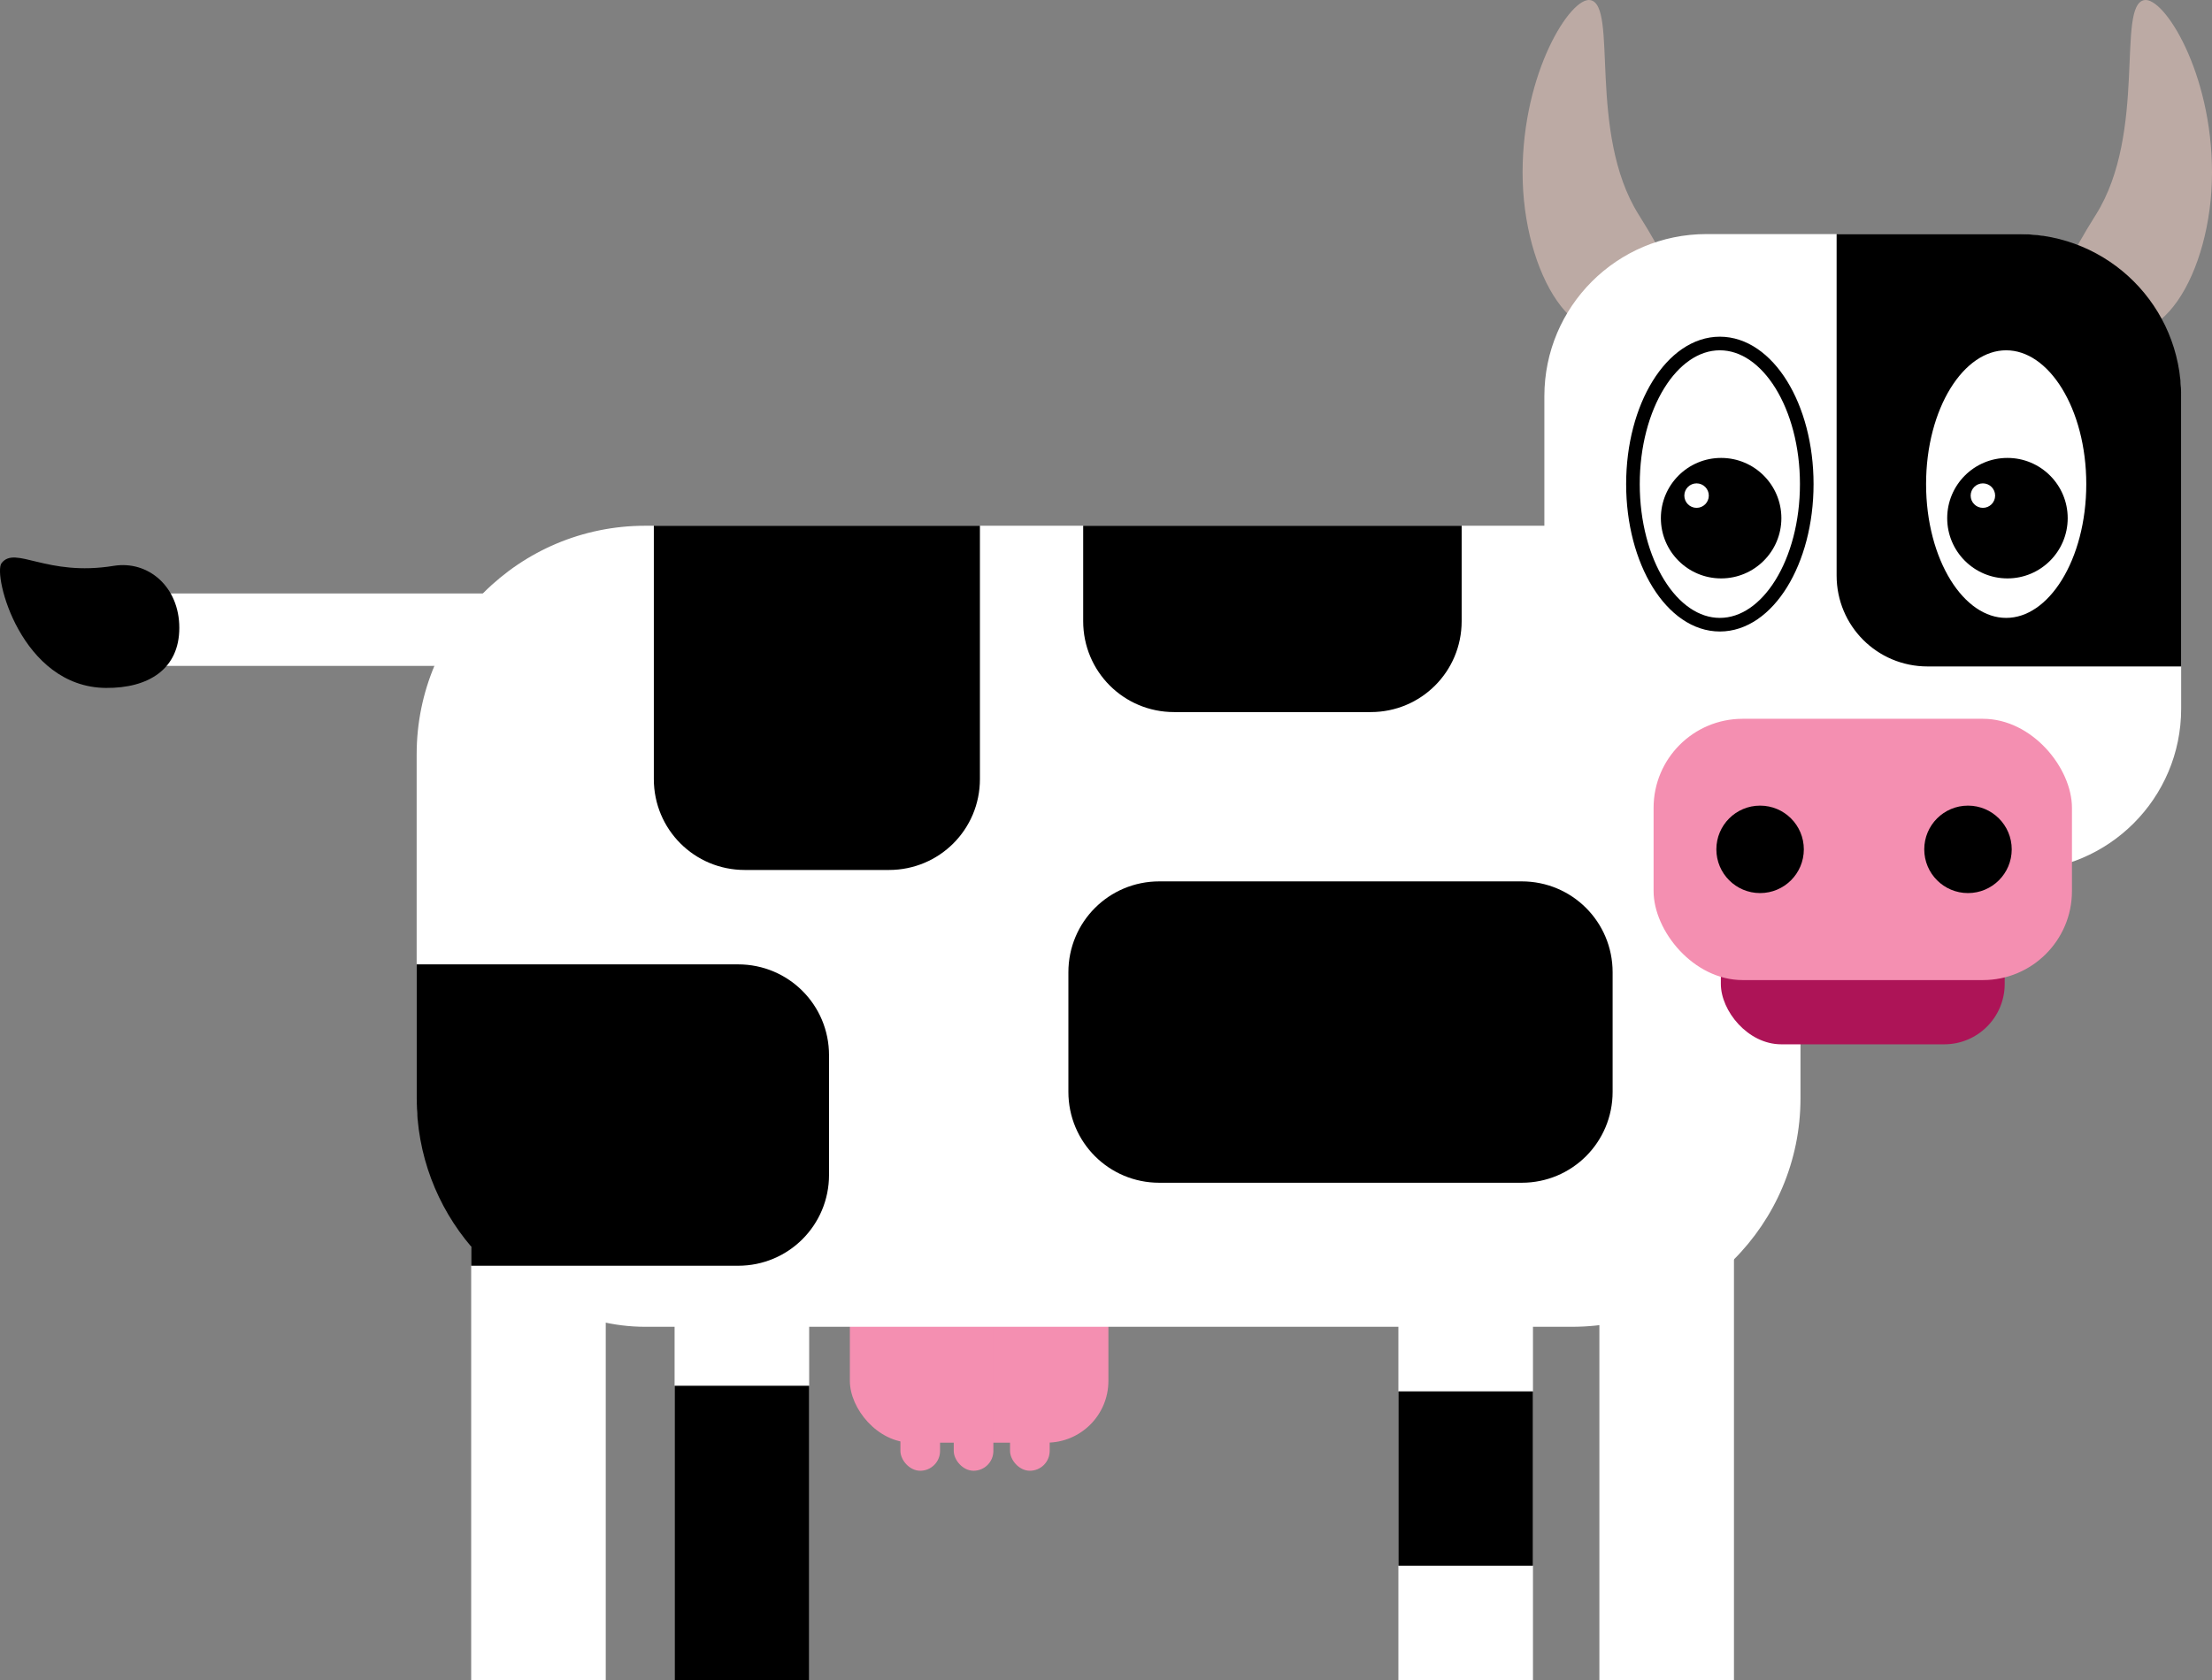 <?xml version="1.0" encoding="UTF-8" standalone="no"?>
<!-- Created with Inkscape (http://www.inkscape.org/) -->

<svg
   width="623.359"
   height="473.514"
   viewBox="0 0 164.931 125.284"
   version="1.1"
   id="svg8"
   inkscape:version="1.2.1 (9c6d41e410, 2022-07-14, custom)"
   sodipodi:docname="cow.svg"
   xmlns:inkscape="http://www.inkscape.org/namespaces/inkscape"
   xmlns:sodipodi="http://sodipodi.sourceforge.net/DTD/sodipodi-0.dtd"
   xmlns="http://www.w3.org/2000/svg"
   xmlns:svg="http://www.w3.org/2000/svg"
   xmlns:rdf="http://www.w3.org/1999/02/22-rdf-syntax-ns#"
   xmlns:cc="http://creativecommons.org/ns#"
   xmlns:dc="http://purl.org/dc/elements/1.1/">
  <rect x="0" y="0" width="164.931" height="125.284" fill="#808080" stroke="none"/>
  <defs
     id="defs2" />
  <sodipodi:namedview
     id="base"
     pagecolor="#ffffff"
     bordercolor="#666666"
     borderopacity="1.0"
     inkscape:pageopacity="0.0"
     inkscape:pageshadow="2"
     inkscape:zoom="0.89061963"
     inkscape:cx="457.54662"
     inkscape:cy="149.33423"
     inkscape:document-units="mm"
     inkscape:current-layer="layer2"
     showgrid="true"
     units="px"
     inkscape:window-width="1716"
     inkscape:window-height="1384"
     inkscape:window-x="1720"
     inkscape:window-y="54"
     inkscape:window-maximized="0"
     inkscape:showpageshadow="2"
     inkscape:pagecheckerboard="true"
     inkscape:deskcolor="#d1d1d1">
    <inkscape:grid
       type="xygrid"
       id="grid4485"
       empspacing="4"
       spacingx="4.233"
       spacingy="4.233"
       originx="66.366"
       originy="3.569" />
  </sodipodi:namedview>
  <g
     inkscape:label="Layer 1"
     inkscape:groupmode="layer"
     id="layer1"
     transform="translate(66.366,-225.698)">
    <g
       inkscape:groupmode="layer"
       id="layer2"
       inkscape:label="cow"
       transform="translate(-180.557,91.615)">
      <rect
         style="fill:#f48fb1;fill-opacity:1;stroke:none;stroke-width:1.015;stroke-linecap:round;stroke-dasharray:none;stroke-opacity:1"
         id="rect11326"
         width="2.955"
         height="16.214"
         x="181.328"
         y="227.546"
         ry="1.477" />
      <rect
         style="fill:#f48fb1;fill-opacity:1;stroke:none;stroke-width:1.015;stroke-linecap:round;stroke-dasharray:none;stroke-opacity:1"
         id="rect10772"
         width="19.276"
         height="15.423"
         x="177.559"
         y="226.241"
         ry="4.602" />
      <path
         id="path9123"
         style="fill:#bcaaa4;fill-opacity:0.997;stroke-width:0.406;stroke-linecap:round"
         d="m 236.372,150.085 c 3.98,6.351 2.468,5.857 -0.227,7.901 -4.379,3.32 -8.427,-3.539 -8.427,-11.034 0,-7.495 3.585,-13.117 5.048,-12.861 2.096,0.367 -0.232,9.869 3.605,15.994 z"
         sodipodi:nodetypes="sssss" />
      <rect
         style="fill:#ffffff;fill-opacity:0.997;stroke:none;stroke-width:0.406;stroke-linecap:round"
         id="rect3964"
         width="10.034"
         height="39.644"
         x="149.323"
         y="219.723" />
      <rect
         style="fill:#ffffff;fill-opacity:0.997;stroke:none;stroke-width:0.406;stroke-linecap:round"
         id="rect3970"
         width="10.034"
         height="39.644"
         x="164.49"
         y="219.723" />
      <rect
         style="fill:#ffffff;fill-opacity:0.997;stroke:none;stroke-width:0.406;stroke-linecap:round"
         id="rect3972"
         width="10.034"
         height="39.644"
         x="233.444"
         y="219.723" />
      <rect
         style="fill:#ffffff;fill-opacity:0.997;stroke:none;stroke-width:0.406;stroke-linecap:round"
         id="rect3974"
         width="10.034"
         height="39.644"
         x="218.458"
         y="219.723" />
      <rect
         style="fill:#ffffff;fill-opacity:0.997;stroke:none;stroke-width:1.015;stroke-linecap:round;stroke-dasharray:none;stroke-opacity:1"
         id="rect10657"
         width="47.481"
         height="47.481"
         x="229.342"
         y="151.538"
         ry="12.089" />
      <rect
         style="fill:#ffffff;fill-opacity:0.997;stroke:none;stroke-width:0.36;stroke-linecap:round"
         id="rect6941"
         width="5.401"
         height="31.741"
         x="-183.74"
         y="123.493"
         transform="rotate(-90)" />
      <rect
         style="fill:#f48fb1;fill-opacity:1;stroke:none;stroke-width:1.015;stroke-linecap:round;stroke-dasharray:none;stroke-opacity:1"
         id="rect11330"
         width="2.955"
         height="16.214"
         x="189.502"
         y="227.546"
         ry="1.477" />
      <rect
         style="fill:#f48fb1;fill-opacity:1;stroke:none;stroke-width:1.015;stroke-linecap:round;stroke-dasharray:none;stroke-opacity:1"
         id="rect11328"
         width="2.955"
         height="16.214"
         x="185.304"
         y="227.546"
         ry="1.477" />
      <rect
         style="fill:#ffffff;fill-opacity:0.997;stroke:none;stroke-width:0.406;stroke-linecap:round"
         id="rect7669"
         width="103.181"
         height="59.736"
         x="145.258"
         y="173.289"
         ry="17.045" />
      <path
         id="path10720"
         style="fill:#bcaaa4;fill-opacity:0.997;stroke-width:0.406;stroke-linecap:round"
         d="m 270.468,150.085 c -3.98,6.351 -2.468,5.857 0.227,7.901 4.379,3.32 8.427,-3.539 8.427,-11.034 0,-7.495 -3.585,-13.117 -5.048,-12.861 -2.096,0.367 0.232,9.869 -3.605,15.994 z"
         sodipodi:nodetypes="sssss" />
      <path
         id="rect9229"
         style="fill-opacity:0.997;stroke-width:0.406;stroke-linecap:round"
         d="m 251.133,151.538 v 25.465 c 0,3.755 3.023,6.778 6.779,6.778 h 18.912 v -20.155 c 0,-6.697 -5.392,-12.089 -12.089,-12.089 z m -88.191,21.751 v 18.891 c 0,3.755 3.023,6.778 6.778,6.778 h 10.757 c 3.755,0 6.779,-3.023 6.779,-6.778 v -18.891 z m 32.013,0 v 7.116 c 0,3.755 3.023,6.779 6.778,6.779 h 14.664 c 3.755,0 6.778,-3.023 6.778,-6.779 v -7.116 z m 5.675,26.52 c -3.755,0 -6.778,3.023 -6.778,6.778 v 8.918 c 0,3.755 3.023,6.778 6.778,6.778 h 27.023 c 3.755,0 6.778,-3.023 6.778,-6.778 v -8.918 c 0,-3.755 -3.023,-6.778 -6.778,-6.778 z m -55.372,6.188 v 9.982 c 0,4.232 1.53,8.092 4.065,11.066 v 1.427 h 19.904 c 3.755,0 6.778,-3.023 6.778,-6.778 v -8.918 c 0,-3.755 -3.023,-6.778 -6.778,-6.778 z m 19.233,31.425 v 21.945 h 10.034 v -21.945 z m 53.967,0.416 v 13.003 h 10.034 v -13.003 z" />
      <path
         id="path9467"
         style="fill-opacity:0.997;stroke-width:0.406;stroke-linecap:round"
         d="m 127.561,180.903 c 0,3.072 -2.291,4.509 -5.479,4.48 -6.33,-0.057 -8.439,-8.451 -7.774,-9.308 1.033,-1.33 3.327,1.026 8.361,0.205 2.567,-0.419 4.892,1.551 4.892,4.623 z"
         sodipodi:nodetypes="sssss" />
      <g
         id="g10255"
         transform="matrix(0.767,0,0,0.767,26.815,60.45)">
        <ellipse
           style="fill:#ffffff;fill-opacity:0.997;stroke:#000000;stroke-width:1.323;stroke-linecap:round;stroke-dasharray:none;stroke-opacity:1"
           id="path10234"
           cx="281.11"
           cy="143.068"
           rx="8.448"
           ry="13.67" />
        <circle
           style="fill:#000000;fill-opacity:0.997;stroke:none;stroke-width:1.99;stroke-linecap:round;stroke-dasharray:none;stroke-opacity:1"
           id="path10238"
           cx="281.234"
           cy="146.38"
           r="5.857" />
        <circle
           style="fill:#ffffff;fill-opacity:0.997;stroke:none;stroke-width:1.505;stroke-linecap:round;stroke-dasharray:none;stroke-opacity:1"
           id="circle10242"
           cx="278.847"
           cy="144.187"
           r="1.19" />
      </g>
      <g
         id="g10265"
         transform="matrix(0.767,0,0,0.767,48.164,60.45)">
        <ellipse
           style="fill:#ffffff;fill-opacity:0.997;stroke:#000000;stroke-width:1.323;stroke-linecap:round;stroke-dasharray:none;stroke-opacity:1"
           id="ellipse10257"
           cx="281.11"
           cy="143.068"
           rx="8.448"
           ry="13.67" />
        <circle
           style="fill:#000000;fill-opacity:0.997;stroke:none;stroke-width:1.99;stroke-linecap:round;stroke-dasharray:none;stroke-opacity:1"
           id="circle10259"
           cx="281.234"
           cy="146.38"
           r="5.857" />
        <circle
           style="fill:#ffffff;fill-opacity:0.997;stroke:none;stroke-width:1.505;stroke-linecap:round;stroke-dasharray:none;stroke-opacity:1"
           id="circle10263"
           cx="278.847"
           cy="144.187"
           r="1.19" />
      </g>
      <rect
         style="fill:#ad1457;fill-opacity:0.997;stroke:none;stroke-width:0.688;stroke-linecap:round;stroke-dasharray:none;stroke-opacity:1"
         id="rect10500"
         width="21.164"
         height="13.22"
         x="242.501"
         y="198.74"
         ry="4.505" />
      <rect
         style="fill:#f48fb1;fill-opacity:0.997;stroke:none;stroke-width:1.015;stroke-linecap:round;stroke-dasharray:none;stroke-opacity:1"
         id="rect10337"
         width="31.194"
         height="19.485"
         x="237.486"
         y="187.685"
         ry="6.64" />
      <circle
         style="fill:#000000;fill-opacity:0.997;stroke:none;stroke-width:1.108;stroke-linecap:round;stroke-dasharray:none;stroke-opacity:1"
         id="circle10445"
         cx="260.928"
         cy="197.421"
         r="3.261" />
      <circle
         style="fill:#000000;fill-opacity:0.997;stroke:none;stroke-width:1.108;stroke-linecap:round;stroke-dasharray:none;stroke-opacity:1"
         id="circle10443"
         cx="245.427"
         cy="197.421"
         r="3.261" />
    </g>
  </g>
</svg>
